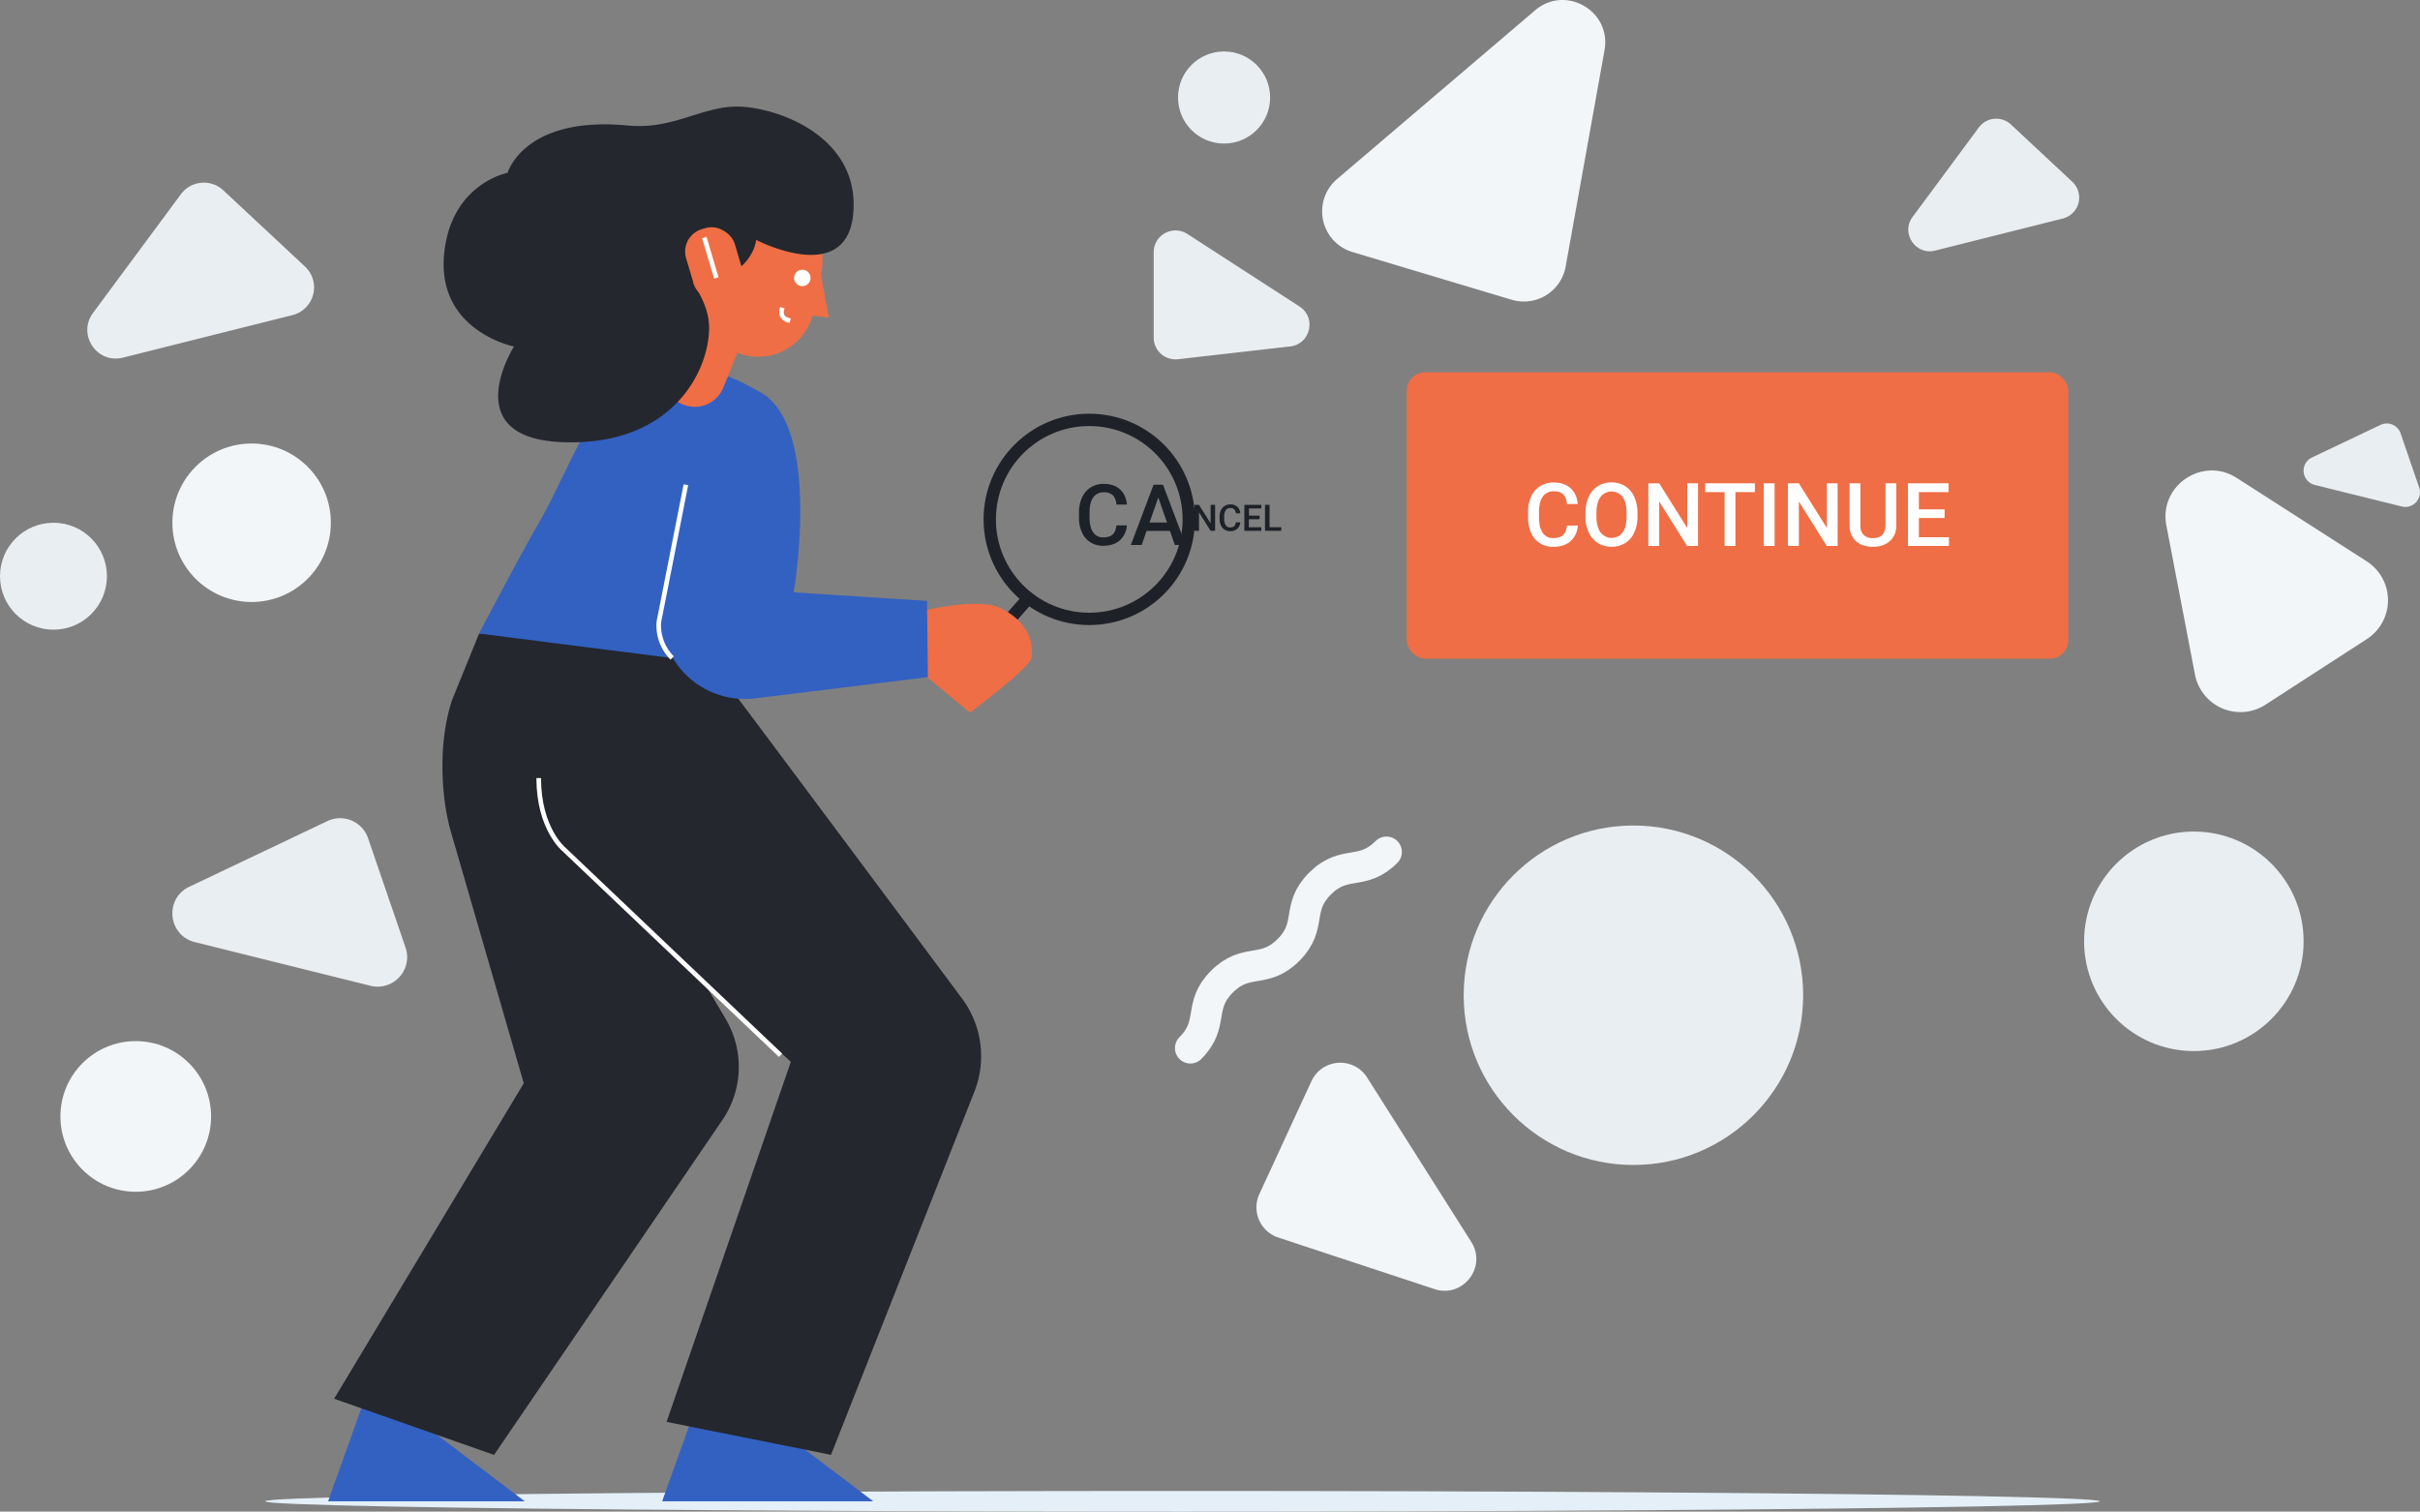 <svg xmlns="http://www.w3.org/2000/svg" viewBox="0 0 1569.63 980.47"><rect x="0" y="0" width="1569.63" height="980.47" fill="#808080" stroke="none"/><defs><style>.cls-1{fill:#e9eef2;}.cls-2{fill:#f2f6f9;}.cls-12,.cls-13,.cls-3,.cls-7{fill:none;}.cls-3{stroke:#f2f6f9;stroke-width:20px;}.cls-3,.cls-7{stroke-linecap:round;}.cls-11,.cls-12,.cls-13,.cls-3,.cls-7{stroke-miterlimit:10;}.cls-4{fill:#e4eff7;}.cls-5{fill:#ef6e45;}.cls-6{fill:#1d2228;}.cls-13,.cls-7{stroke:#1f2128;stroke-width:8px;}.cls-11,.cls-8{fill:#3361c2;}.cls-9{fill:#24272d;}.cls-10{fill:#fff;}.cls-11,.cls-12{stroke:#fff;stroke-width:3px;}.cls-11{stroke-linecap:square;}</style></defs><title>19</title><g id="Back"><path class="cls-1" d="M976.68,422.89V367.55a14.14,14.14,0,0,1,21.82-11.88l72.76,47.06c11.16,7.21,7.12,24.42-6.07,25.92l-72.77,8.29A14.14,14.14,0,0,1,976.68,422.89Z" transform="translate(-228.39 -203.94)"/><path class="cls-2" d="M1208.85,398.35,1105.6,367.42a27.54,27.54,0,0,1-10-47.34L1224.1,210.61c19.68-16.77,49.54.38,45,25.83l-25.21,140.4A27.54,27.54,0,0,1,1208.85,398.35Z" transform="translate(-228.39 -203.94)"/><path class="cls-2" d="M1045.22,978.42,1079,905.21a20.6,20.6,0,0,1,36.11-2.4l67.56,106.65c10.35,16.35-5.49,36.66-23.86,30.59l-101.33-33.44A20.6,20.6,0,0,1,1045.22,978.42Z" transform="translate(-228.39 -203.94)"/><path class="cls-1" d="M1785.43,485l12.06,35.16a9.5,9.5,0,0,1-11.27,12.3l-56.48-14a9.49,9.49,0,0,1-1.79-17.79l44.42-21.12A9.49,9.49,0,0,1,1785.43,485Z" transform="translate(-228.39 -203.94)"/><path class="cls-1" d="M467.11,747.59l24.32,70.93a19.16,19.16,0,0,1-22.74,24.81L354.75,815c-17.46-4.33-19.86-28.17-3.61-35.89l89.62-42.61A19.16,19.16,0,0,1,467.11,747.59Z" transform="translate(-228.39 -203.94)"/><path class="cls-1" d="M1532.67,284.66l39.91,37.26a14,14,0,0,1-6.12,23.73l-82.93,20.82c-12.71,3.19-22.41-11.31-14.61-21.84l43-58.07A14,14,0,0,1,1532.67,284.66Z" transform="translate(-228.39 -203.94)"/><path class="cls-1" d="M373.28,327.43l52.94,49.4a18.51,18.51,0,0,1-8.12,31.48l-110,27.6c-16.85,4.23-29.71-15-19.37-29l57-77A18.51,18.51,0,0,1,373.28,327.43Z" transform="translate(-228.39 -203.94)"/><path class="cls-2" d="M1763.56,618.45,1697.82,661a30,30,0,0,1-45.75-19.52l-18.55-96.66c-5-25.88,23.46-45.12,45.64-30.89l84.3,54.09A30,30,0,0,1,1763.56,618.45Z" transform="translate(-228.39 -203.94)"/><path class="cls-3" d="M1127.67,756.54c-15.9,15.9-27.2,4.6-43.1,20.49s-4.59,27.21-20.49,43.1-27.2,4.6-43.11,20.5-4.59,27.21-20.49,43.11" transform="translate(-228.39 -203.94)"/><circle class="cls-1" cx="1059.45" cy="645.53" r="110.09"/><circle class="cls-1" cx="793.94" cy="63.24" r="29.87"/><circle class="cls-1" cx="1422.95" cy="610.55" r="71.19"/><circle class="cls-1" cx="34.68" cy="373.74" r="34.68"/><circle class="cls-2" cx="163.2" cy="339.06" r="51.39"/><circle class="cls-2" cx="88.05" cy="724.14" r="48.86"/></g><g id="Man"><ellipse class="cls-4" cx="766.96" cy="973.76" rx="595.04" ry="6.72"/><rect class="cls-5" x="912.44" y="241.46" width="429.05" height="185.77" rx="12"/><path class="cls-6" d="M1016.52,548.24h-2.93l-7.52-12v12h-2.93V531.38h2.93l7.54,12v-12h2.91Z" transform="translate(-228.39 -203.94)"/><path class="cls-6" d="M1032.85,542.75a6.12,6.12,0,0,1-2,4.21,6.79,6.79,0,0,1-4.63,1.51,6.66,6.66,0,0,1-3.55-1,6.28,6.28,0,0,1-2.36-2.72,9.69,9.69,0,0,1-.87-4.09v-1.57a10,10,0,0,1,.84-4.21,6.47,6.47,0,0,1,2.43-2.8,6.72,6.72,0,0,1,3.65-1,6.54,6.54,0,0,1,4.5,1.52,6.33,6.33,0,0,1,2,4.28h-2.92a4.17,4.17,0,0,0-1.06-2.63,3.54,3.54,0,0,0-2.5-.8,3.41,3.41,0,0,0-2.93,1.39,7,7,0,0,0-1.05,4.1v1.5a7.43,7.43,0,0,0,1,4.17,3.24,3.24,0,0,0,2.86,1.44,3.79,3.79,0,0,0,2.6-.78,4.08,4.08,0,0,0,1.1-2.58Z" transform="translate(-228.39 -203.94)"/><path class="cls-6" d="M1045.32,540.71h-6.92v5.19h8.09v2.34h-11V531.38h11v2.36h-8v4.65h6.92Z" transform="translate(-228.39 -203.94)"/><path class="cls-6" d="M1051.81,545.9h7.65v2.34h-10.58V531.38h2.93Z" transform="translate(-228.39 -203.94)"/><line class="cls-7" x1="666.28" y1="388.79" x2="646.99" y2="410.67"/><polygon class="cls-8" points="566.39 973.76 429.48 973.76 453.47 906.68 507.37 929.05 566.39 973.76"/><polygon class="cls-8" points="340.37 973.76 212.8 973.76 236.78 906.68 281.35 929.05 340.37 973.76"/><path class="cls-5" d="M824.52,600.64s37.19-9.41,52.19-2.55,22.9,19.39,20.64,32.72c-1.1,6.45-39.76,35.36-39.76,35.36l-39.68-32.74Z" transform="translate(-228.39 -203.94)"/><path class="cls-9" d="M860.39,912l-93,235.57-106.66-21.37,80.61-233.59-56.12-51.19L699,864.73a61.09,61.09,0,0,1-2.17,65.81l-148,217.07-103.72-36.42,123-204.63L521,744c-7.4-25.56-7.92-61.3.81-86.5l17.3-42.59,133.81-3.43c.44,0,128,171,179.26,239.86A62.68,62.68,0,0,1,860.39,912Z" transform="translate(-228.39 -203.94)"/><path class="cls-8" d="M673.27,518.34l-15.1,73.39a54.57,54.57,0,0,0,60.12,65.17l111.93-13.75-.55-49.46-86.49-5.55s18.46-106.76-21.34-129.63c-55.94-32.14-82.51-16-100.87,5.71-14.32,16.95-30.81,57.9-42.58,78s-39.27,72.62-39.27,72.62l125.29,15.93" transform="translate(-228.39 -203.94)"/><path class="cls-5" d="M679,467.81a20,20,0,0,1-18.52-27.54l32.67-80.38A20,20,0,0,1,730.21,375l-32.68,80.38A20,20,0,0,1,679,467.81Z" transform="translate(-228.39 -203.94)"/><path class="cls-5" d="M702.43,431l4.29,1.72a36.53,36.53,0,0,0,49.38-26.87l5.14-26.09a36.53,36.53,0,0,0-22.67-41.12h0a36.53,36.53,0,0,0-47.24,20.9l-9.42,24.37A36.52,36.52,0,0,0,702.43,431Z" transform="translate(-228.39 -203.94)"/><path class="cls-9" d="M517.63,360.69c-11.23,57,44.15,68,44.15,68s-37.91,59.69,31.91,62.07,94.17-44.93,94.61-73.48c.17-11.37-4.7-20.73-10.36-29.87,38.6-1.67,40.9-27.87,40.9-27.87s58.22,30.45,62.9-16.42S740.09,276,711.68,273.32a59.42,59.42,0,0,0-17.9,1.12c-18.92,3.95-34.25,13.18-58.52,10.89C568.2,279,557.6,316.05,557.6,316.05S525.22,322.15,517.63,360.69Z" transform="translate(-228.39 -203.94)"/><polyline class="cls-5" points="532.18 176.2 537.56 206.01 526.25 204.64"/><circle class="cls-10" cx="520.39" cy="180.27" r="5.34"/><path class="cls-11" d="M739.46,411.55s-5.19-1.26-4-6.61" transform="translate(-228.39 -203.94)"/><rect class="cls-5" x="675.21" y="351.21" width="32.9" height="47.86" rx="15.15" transform="translate(1233.17 333.65) rotate(163.44)"/><line class="cls-11" x1="457.25" y1="155.5" x2="464.2" y2="178.85"/><path class="cls-12" d="M673.27,518.34l-17,86.24c-1.87,7.1.23,18.38,8.11,26.15" transform="translate(-228.39 -203.94)"/><path class="cls-12" d="M734.65,888.38,594.17,754.86s-16.36-13.29-16.36-46.25" transform="translate(-228.39 -203.94)"/><path class="cls-6" d="M959.28,544.69a14.17,14.17,0,0,1-4.62,9.76q-4,3.49-10.71,3.5a15.28,15.28,0,0,1-8.23-2.21,14.59,14.59,0,0,1-5.49-6.3,22.8,22.8,0,0,1-2-9.48v-3.65a23,23,0,0,1,2-9.74,14.82,14.82,0,0,1,5.63-6.5,15.7,15.7,0,0,1,8.47-2.28q6.47,0,10.42,3.5t4.59,9.92h-6.77q-.48-4.22-2.45-6.08a8.16,8.16,0,0,0-5.79-1.87,8,8,0,0,0-6.81,3.24q-2.37,3.24-2.43,9.5v3.47q0,6.35,2.27,9.67a7.52,7.52,0,0,0,6.65,3.34c2.66,0,4.67-.6,6-1.8s2.19-3.2,2.55-6Z" transform="translate(-228.39 -203.94)"/><path class="cls-6" d="M987.23,548.31H972.08l-3.16,9.11h-7.06l14.76-39.1h6.1l14.79,39.1h-7.09ZM974,542.84h11.33l-5.66-16.22Z" transform="translate(-228.39 -203.94)"/><path class="cls-10" d="M1251.76,544.82A14.68,14.68,0,0,1,1247,555q-4.18,3.63-11.14,3.64a15.82,15.82,0,0,1-8.55-2.31,15.08,15.08,0,0,1-5.7-6.54,23.67,23.67,0,0,1-2.1-9.85v-3.79a23.76,23.76,0,0,1,2-10.13,15.36,15.36,0,0,1,5.85-6.75,16.28,16.28,0,0,1,8.8-2.37q6.72,0,10.82,3.64t4.78,10.31h-7q-.49-4.38-2.55-6.32c-1.37-1.3-3.37-1.94-6-1.94a8.23,8.23,0,0,0-7.07,3.36q-2.47,3.38-2.53,9.88v3.6q0,6.58,2.36,10.05a7.81,7.81,0,0,0,6.9,3.46q4.17,0,6.25-1.86c1.4-1.25,2.28-3.32,2.65-6.23Z" transform="translate(-228.39 -203.94)"/><path class="cls-10" d="M1290.48,538.8a25,25,0,0,1-2.06,10.47,15.65,15.65,0,0,1-5.9,6.92,17.28,17.28,0,0,1-17.64,0,16,16,0,0,1-6-6.87,24.26,24.26,0,0,1-2.13-10.3v-2.29a24.77,24.77,0,0,1,2.1-10.49,15.88,15.88,0,0,1,5.95-7,16.14,16.14,0,0,1,8.8-2.41,16.32,16.32,0,0,1,8.8,2.38,15.58,15.58,0,0,1,5.93,6.87,24.55,24.55,0,0,1,2.12,10.42Zm-7.06-2.12q0-6.75-2.55-10.36a9,9,0,0,0-14.4,0q-2.58,3.59-2.63,10.14v2.35q0,6.69,2.61,10.35a9,9,0,0,0,14.45.08q2.52-3.57,2.52-10.43Z" transform="translate(-228.39 -203.94)"/><path class="cls-10" d="M1329.74,558.05h-7.06l-18.11-28.82v28.82h-7.06V517.42h7.06l18.17,28.94V517.42h7Z" transform="translate(-228.39 -203.94)"/><path class="cls-10" d="M1366.62,523.12H1354v34.93h-7V523.12H1334.4v-5.7h32.22Z" transform="translate(-228.39 -203.94)"/><path class="cls-10" d="M1379.4,558.05h-7V517.42h7Z" transform="translate(-228.39 -203.94)"/><path class="cls-10" d="M1420.31,558.05h-7.06l-18.11-28.82v28.82h-7.06V517.42h7.06l18.16,28.94V517.42h7Z" transform="translate(-228.39 -203.94)"/><path class="cls-10" d="M1458.36,517.42v27.15q0,6.48-4.14,10.26t-11,3.78q-7,0-11.07-3.73t-4.1-10.34V517.42h7V544.6a8.64,8.64,0,0,0,2.06,6.22,8.08,8.08,0,0,0,6.08,2.15q8.16,0,8.15-8.59v-27Z" transform="translate(-228.39 -203.94)"/><path class="cls-10" d="M1489.64,539.91H1473v12.5h19.51v5.64H1465.9V517.42h26.36v5.7H1473v11.21h16.69Z" transform="translate(-228.39 -203.94)"/><circle class="cls-13" cx="706.5" cy="336.88" r="64.54"/></g></svg>